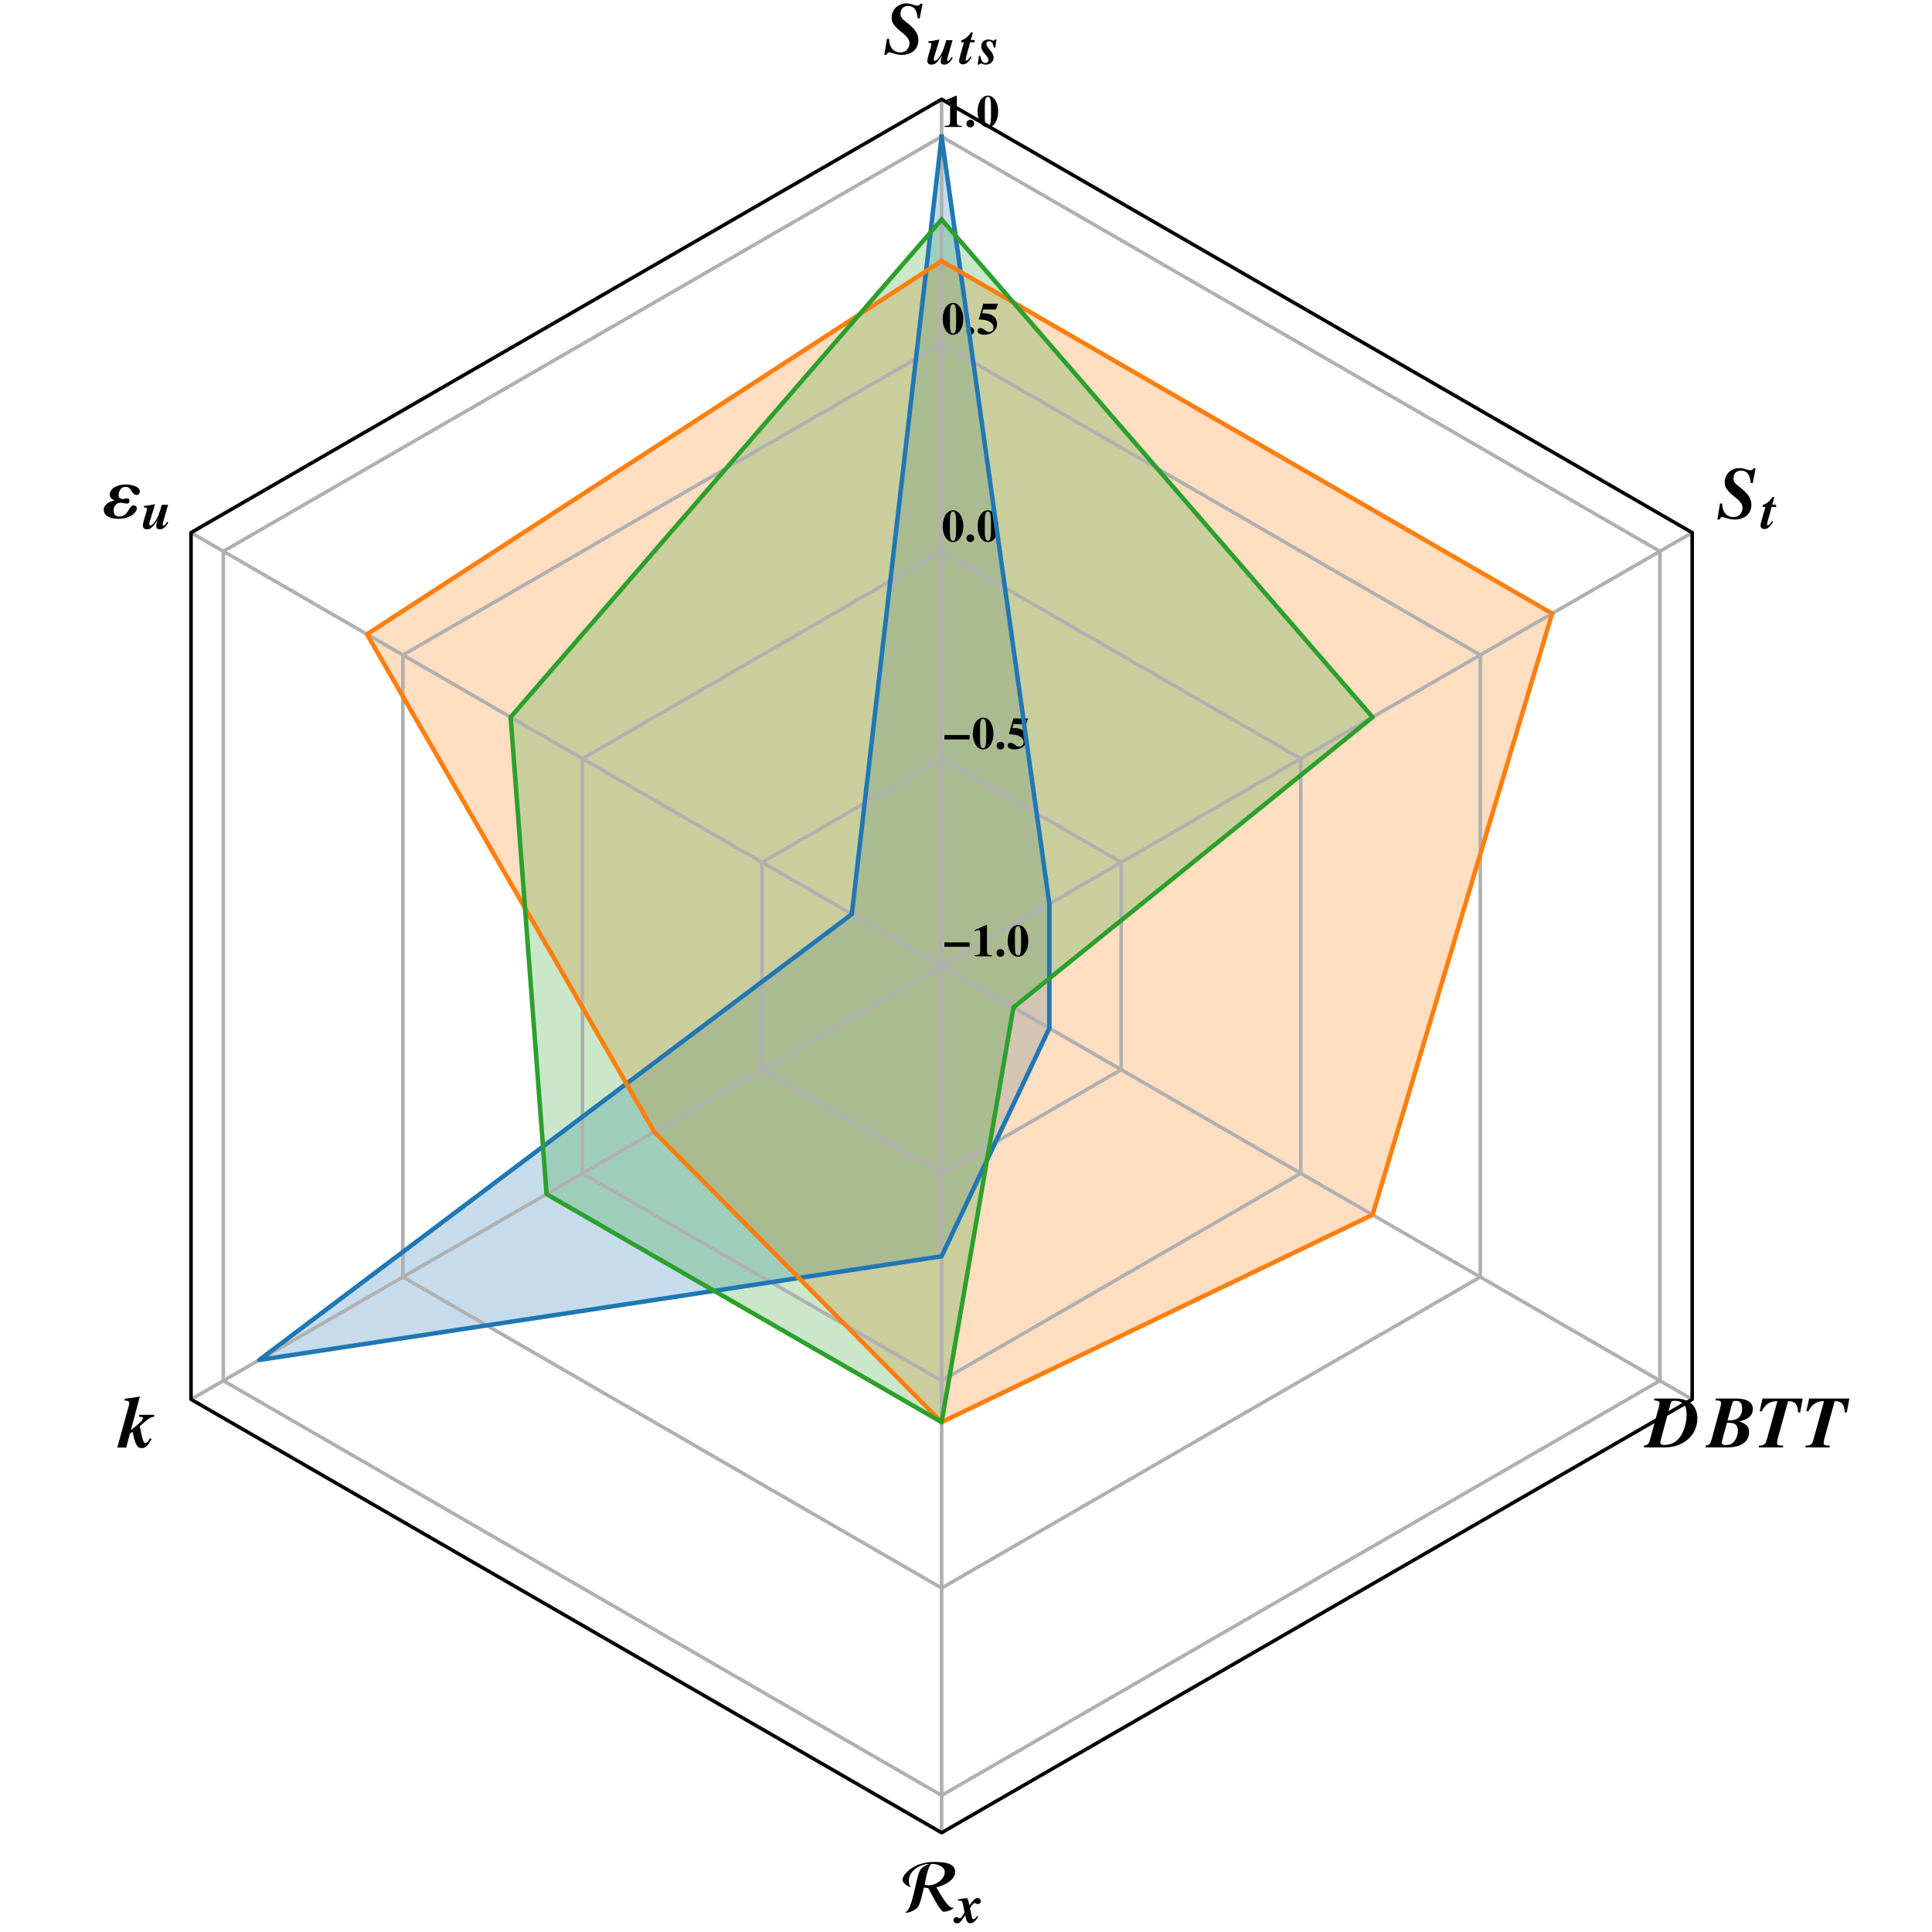 <?xml version="1.0" encoding="utf-8" standalone="no"?>
<!DOCTYPE svg PUBLIC "-//W3C//DTD SVG 1.1//EN"
  "http://www.w3.org/Graphics/SVG/1.1/DTD/svg11.dtd">
<svg xmlns:xlink="http://www.w3.org/1999/xlink" width="432pt" height="432pt" viewBox="0 0 432 432" xmlns="http://www.w3.org/2000/svg" version="1.1">
 <defs>
  <style type="text/css">*{stroke-linejoin: round; stroke-linecap: butt}</style>
 </defs>
 <g id="figure_1">
  <g id="patch_1">
   <path d="M 0 432 
L 432 432 
L 432 0 
L 0 0 
z
" style="fill: #ffffff"/>
  </g>
  <g id="axes_1">
   <g id="patch_2">
    <path d="M 210.545 22.201 
L 42.71 119.1 
L 42.71 312.9 
L 210.545 409.799 
L 378.38 312.9 
L 378.38 119.1 
z
" style="fill: #ffffff"/>
   </g>
   <g id="patch_3">
    <path d="M 210.545 30.546 
L 190.469 204.409 
L 57.968 304.09 
L 210.545 280.909 
L 234.636 229.909 
L 234.636 202.091 
z
" clip-path="url(#p052d633592)" style="fill: #1f77b4; opacity: 0.25"/>
   </g>
   <g id="patch_4">
    <path d="M 210.545 58.364 
L 82.059 141.819 
L 146.302 253.091 
L 210.545 317.999 
L 306.909 271.636 
L 347.061 137.182 
z
" clip-path="url(#p052d633592)" style="fill: #ff7f0e; opacity: 0.25"/>
   </g>
   <g id="patch_5">
    <path d="M 210.545 49.092 
L 114.18 160.364 
L 122.211 267 
L 210.545 317.999 
L 226.605 225.273 
L 306.909 160.364 
z
" clip-path="url(#p052d633592)" style="fill: #2ca02c; opacity: 0.25"/>
   </g>
   <g id="matplotlib.axis_1">
    <g id="xtick_1">
     <g id="line2d_1">
      <path d="M 210.545 216 
L 210.545 183.7 
L 210.545 151.4 
L 210.545 119.1 
L 210.545 86.801 
L 210.545 54.501 
L 210.545 22.201 
" clip-path="url(#p052d633592)" style="fill: none; stroke: #b0b0b0; stroke-width: 0.8; stroke-linecap: square"/>
     </g>
     <g id="text_1">
      <!-- $S_{uts}$ -->
      <g transform="translate(197.708 11.943) scale(0.16 -0.16)">
       <defs>
        <path id="NewTXBMI-59" d="M 2995 1175 
C 2995 1734 2707 2157 1920 2754 
C 1523 3056 1427 3197 1427 3486 
C 1427 3903 1683 4160 2093 4160 
C 2605 4160 2854 3843 2938 3086 
L 3110 3060 
L 3366 4358 
L 3174 4358 
C 3117 4243 3027 4192 2893 4192 
C 2829 4192 2733 4211 2566 4262 
C 2298 4352 2125 4384 1939 4384 
C 1210 4384 653 3844 653 3138 
C 653 2966 685 2824 736 2715 
C 877 2445 1133 2163 1498 1880 
C 2003 1495 2221 1200 2221 898 
C 2221 757 2176 597 2099 462 
C 1952 211 1734 89 1414 89 
C 1082 89 800 241 634 501 
C 506 697 454 893 429 1280 
L 243 1280 
L 13 -128 
L 205 -128 
C 282 51 326 89 448 89 
C 512 89 595 71 742 20 
C 1056 -84 1274 -128 1530 -128 
C 2426 -128 2995 379 2995 1175 
z
" transform="scale(0.016)"/>
        <path id="NewTXBMI-75" d="M 3149 757 
L 3014 840 
C 2790 499 2662 372 2554 372 
C 2502 372 2464 416 2464 481 
C 2464 558 2534 866 2624 1156 
L 3123 2880 
L 2368 2880 
C 2010 1638 1830 1214 1459 751 
C 1261 507 1120 397 992 397 
C 902 397 858 448 858 558 
C 858 654 864 693 954 983 
L 1555 2963 
C 1517 2954 1472 2947 1376 2923 
C 902 2818 525 2752 218 2752 
L 218 2560 
C 512 2560 576 2528 576 2401 
C 576 2299 544 2121 486 1937 
L 230 1092 
C 141 775 96 565 96 406 
C 96 95 256 -64 576 -64 
C 1005 -64 1197 102 1856 1017 
C 1741 667 1702 502 1702 318 
C 1702 57 1837 -64 2118 -64 
C 2502 -64 2816 191 3149 757 
z
" transform="scale(0.016)"/>
        <path id="NewTXBMI-74" d="M 1440 837 
L 1299 926 
C 1082 588 915 415 813 415 
C 762 415 710 460 710 511 
C 710 632 826 1073 1056 1864 
L 1267 2624 
L 1798 2624 
L 1798 2893 
L 1338 2893 
L 1587 3808 
L 1363 3808 
C 1018 3303 698 3037 192 2848 
L 192 2624 
L 518 2624 
L 83 1105 
C -13 773 -70 499 -70 383 
C -70 135 109 -32 378 -32 
C 762 -32 1018 180 1440 837 
z
" transform="scale(0.016)"/>
        <path id="NewTXBMI-73" d="M 1786 777 
C 1786 1064 1626 1375 1267 1789 
C 1018 2076 909 2267 909 2414 
C 909 2618 1043 2752 1248 2752 
C 1542 2752 1709 2522 1811 1994 
L 1984 1981 
L 2131 2956 
L 1946 2956 
C 1875 2835 1856 2822 1760 2822 
C 1696 2822 1645 2834 1530 2877 
C 1370 2938 1286 2956 1158 2956 
C 640 2956 301 2644 301 2155 
C 301 1812 390 1634 813 1132 
C 1056 846 1171 629 1171 471 
C 1171 280 1011 128 806 128 
C 480 128 275 408 192 975 
L 19 994 
L -122 -64 
L 51 -64 
C 77 13 154 64 237 64 
C 282 64 352 45 435 13 
C 589 -39 704 -64 838 -64 
C 1382 -64 1786 299 1786 777 
z
" transform="scale(0.016)"/>
       </defs>
       <use xlink:href="#NewTXBMI-59" transform="scale(0.996)"/>
       <use xlink:href="#NewTXBMI-75" transform="translate(59.219 -14.944) scale(0.727)"/>
       <use xlink:href="#NewTXBMI-74" transform="translate(105.473 -14.944) scale(0.727)"/>
       <use xlink:href="#NewTXBMI-73" transform="translate(132.164 -14.944) scale(0.727)"/>
      </g>
     </g>
    </g>
    <g id="xtick_2">
     <g id="line2d_2">
      <path d="M 210.545 216 
L 182.572 199.85 
L 154.6 183.7 
L 126.627 167.55 
L 98.655 151.4 
L 70.682 135.25 
L 42.71 119.1 
" clip-path="url(#p052d633592)" style="fill: none; stroke: #b0b0b0; stroke-width: 0.8; stroke-linecap: square"/>
     </g>
     <g id="text_2">
      <!-- $\varepsilon_u$ -->
      <g transform="translate(22.924 115.842) scale(0.16 -0.16)">
       <defs>
        <path id="NewTXBMI-39" d="M 3264 2330 
C 3264 2829 2394 2944 2022 2944 
C 1491 2944 634 2715 634 2040 
C 634 1759 851 1628 1088 1543 
C 659 1485 109 1219 109 724 
C 109 70 896 -64 1402 -64 
C 1907 -64 2515 86 2854 495 
C 2938 592 3008 715 3008 844 
C 3008 1000 2874 1117 2726 1117 
C 2298 1117 2291 135 1472 135 
C 1114 135 973 338 973 673 
C 973 1021 1197 1344 1574 1344 
C 1760 1344 1939 1274 2131 1274 
C 2298 1274 2362 1370 2362 1530 
C 2362 1677 2272 1728 2138 1728 
C 2029 1728 1926 1671 1818 1671 
C 1632 1671 1414 1730 1414 1961 
C 1414 2337 1587 2739 2010 2739 
C 2618 2739 2496 2029 2976 2029 
C 3174 2029 3264 2138 3264 2330 
z
" transform="scale(0.016)"/>
       </defs>
       <use xlink:href="#NewTXBMI-39" transform="scale(0.996)"/>
       <use xlink:href="#NewTXBMI-75" transform="translate(55.334 -14.944) scale(0.727)"/>
      </g>
     </g>
    </g>
    <g id="xtick_3">
     <g id="line2d_3">
      <path d="M 210.545 216 
L 182.572 232.15 
L 154.6 248.3 
L 126.627 264.45 
L 98.655 280.6 
L 70.682 296.75 
L 42.71 312.9 
" clip-path="url(#p052d633592)" style="fill: none; stroke: #b0b0b0; stroke-width: 0.8; stroke-linecap: square"/>
     </g>
     <g id="text_3">
      <!-- $k$ -->
      <g transform="translate(26.6 323.641) scale(0.16 -0.16)">
       <defs>
        <path id="NewTXBMI-6b" d="M 2861 728 
L 2720 799 
C 2547 493 2445 390 2323 390 
C 2144 390 2074 613 1824 1858 
L 2227 2209 
C 2662 2578 2797 2655 3091 2694 
L 3091 2855 
L 1766 2855 
L 1766 2688 
C 2016 2688 2093 2656 2093 2553 
C 2093 2386 1850 2148 1043 1513 
L 1830 4461 
C 1338 4371 998 4320 499 4269 
L 499 4096 
L 634 4096 
C 819 4096 902 4026 902 3879 
C 902 3815 890 3751 851 3611 
L -147 -13 
L 634 -13 
L 954 1187 
L 1203 1360 
C 1408 274 1594 -64 1990 -64 
C 2310 -64 2541 141 2861 728 
z
" transform="scale(0.016)"/>
       </defs>
       <use xlink:href="#NewTXBMI-6b" transform="scale(0.996)"/>
      </g>
     </g>
    </g>
    <g id="xtick_4">
     <g id="line2d_4">
      <path d="M 210.545 216 
L 210.545 248.3 
L 210.545 280.6 
L 210.545 312.9 
L 210.545 345.199 
L 210.545 377.499 
L 210.545 409.799 
" clip-path="url(#p052d633592)" style="fill: none; stroke: #b0b0b0; stroke-width: 0.8; stroke-linecap: square"/>
     </g>
     <g id="text_4">
      <!-- $\mathcal{R}_x$ -->
      <g transform="translate(201.526 427.541) scale(0.16 -0.16)">
       <defs>
        <path id="txbsys-52" d="M 4730 3516 
C 4730 4396 3482 4396 2854 4396 
C 2387 4396 1914 4314 1478 4144 
C 973 3944 109 3378 109 2774 
C 109 2598 627 2189 800 2189 
C 813 2189 826 2195 832 2195 
C 678 2348 666 2559 666 2757 
C 666 3630 1683 4224 2470 4224 
C 2176 4109 1862 3974 1677 3706 
C 1280 3141 986 -9 314 -9 
C 358 -43 410 -54 467 -54 
C 749 -54 1242 197 1427 403 
C 1670 680 1888 1757 1984 2157 
C 2099 2131 2214 2112 2336 2112 
C 2355 2112 2400 2034 2413 2015 
C 2586 1706 3424 29 3706 29 
C 3968 29 4506 171 4627 430 
C 4582 397 4531 378 4480 378 
C 4064 378 3283 1815 3078 2176 
C 3686 2299 4730 2778 4730 3516 
z
M 3814 3506 
C 3814 2857 3002 2343 2406 2343 
C 2285 2343 2163 2368 2048 2420 
C 2106 2700 2374 4224 2682 4224 
C 3104 4224 3814 4027 3814 3506 
z
" transform="scale(0.016)"/>
        <path id="NewTXBMI-78" d="M 2694 717 
L 2560 806 
C 2310 486 2246 429 2131 429 
C 2010 429 1946 518 1894 767 
L 1690 1762 
C 1709 1788 1715 1801 1747 1845 
C 1978 2216 2131 2368 2278 2368 
C 2317 2368 2362 2349 2438 2311 
C 2528 2253 2573 2240 2643 2240 
C 2835 2240 3002 2394 3002 2579 
C 3002 2784 2829 2970 2630 2970 
C 2330 2970 2125 2797 1619 2087 
C 1504 2631 1453 2791 1331 2970 
L 262 2816 
L 262 2643 
C 384 2656 429 2656 486 2656 
C 691 2656 781 2541 845 2228 
L 1037 1246 
L 755 799 
C 627 589 563 537 448 537 
C 410 537 378 550 314 589 
C 211 646 141 672 58 672 
C -141 672 -294 518 -294 313 
C -294 89 -128 -64 115 -64 
C 435 -64 576 64 954 677 
L 1107 927 
C 1248 192 1408 -64 1728 -64 
C 2035 -64 2304 153 2694 717 
z
" transform="scale(0.016)"/>
       </defs>
       <use xlink:href="#txbsys-52" transform="scale(0.996)"/>
       <use xlink:href="#NewTXBMI-78" transform="translate(76.374 -14.944) scale(0.727)"/>
      </g>
     </g>
    </g>
    <g id="xtick_5">
     <g id="line2d_5">
      <path d="M 210.545 216 
L 238.517 232.15 
L 266.49 248.3 
L 294.462 264.45 
L 322.435 280.6 
L 350.407 296.75 
L 378.38 312.9 
" clip-path="url(#p052d633592)" style="fill: none; stroke: #b0b0b0; stroke-width: 0.8; stroke-linecap: square"/>
     </g>
     <g id="text_5">
      <!-- $DBTT$ -->
      <g transform="translate(368.355 323.641) scale(0.16 -0.16)">
       <defs>
        <path id="NewTXBMI-4a" d="M 4384 2538 
C 4384 3634 3667 4288 2458 4288 
L 602 4288 
L 602 4128 
L 800 4096 
C 1005 4070 1069 4012 1069 3859 
C 1069 3794 1050 3691 992 3480 
L 218 622 
C 122 294 13 198 -294 160 
L -294 0 
L 1536 0 
C 3174 0 4384 1077 4384 2538 
z
M 3443 2929 
C 3443 2217 3238 1468 2906 974 
C 2554 461 2099 218 1478 218 
C 1235 218 1133 282 1133 435 
C 1133 512 1152 609 1210 782 
L 1216 807 
L 2035 3846 
C 2080 4025 2176 4089 2387 4089 
C 3098 4089 3443 3711 3443 2929 
z
" transform="scale(0.016)"/>
        <path id="NewTXBMI-48" d="M 3661 1321 
C 3661 1823 3437 2066 2784 2278 
C 3270 2400 3469 2489 3693 2675 
C 3885 2835 3994 3091 3994 3353 
C 3994 3968 3475 4288 2483 4288 
L 742 4288 
L 742 4121 
C 979 4121 1037 4108 1114 4063 
C 1165 4031 1210 3947 1210 3870 
C 1210 3806 1184 3665 1139 3504 
L 358 622 
C 256 294 154 198 -154 160 
L -154 0 
L 1773 0 
C 2944 0 3661 500 3661 1321 
z
M 2682 1474 
C 2682 1094 2534 694 2304 463 
C 2131 289 1914 205 1632 205 
C 1382 205 1267 269 1267 416 
C 1267 467 1274 512 1299 602 
L 1722 2163 
C 2138 2163 2323 2125 2458 2022 
C 2605 1905 2682 1712 2682 1474 
z
M 3053 3431 
C 3053 3020 2918 2710 2662 2542 
C 2464 2413 2246 2368 1773 2368 
L 2163 3802 
C 2227 4032 2291 4083 2496 4083 
C 2867 4083 3053 3863 3053 3431 
z
" transform="scale(0.016)"/>
        <path id="NewTXBMI-5a" d="M 3930 3057 
L 4160 4288 
L 634 4288 
L 390 3192 
L 550 3147 
C 883 3792 1286 4057 1939 4057 
L 992 621 
C 902 288 736 160 410 160 
L 320 160 
L 320 0 
L 2438 0 
L 2438 160 
C 1984 160 1907 199 1907 404 
C 1907 501 1933 629 1978 803 
L 2874 4057 
C 3475 4057 3725 3781 3757 3070 
L 3930 3057 
z
" transform="scale(0.016)"/>
       </defs>
       <use xlink:href="#NewTXBMI-4a" transform="scale(0.996)"/>
       <use xlink:href="#NewTXBMI-48" transform="translate(83.786 0) scale(0.996)"/>
       <use xlink:href="#NewTXBMI-5a" transform="translate(150.834 0) scale(0.996)"/>
       <use xlink:href="#NewTXBMI-5a" transform="translate(215.99 0) scale(0.996)"/>
      </g>
     </g>
    </g>
    <g id="xtick_6">
     <g id="line2d_6">
      <path d="M 210.545 216 
L 238.517 199.85 
L 266.49 183.7 
L 294.462 167.55 
L 322.435 151.4 
L 350.407 135.25 
L 378.38 119.1 
" clip-path="url(#p052d633592)" style="fill: none; stroke: #b0b0b0; stroke-width: 0.8; stroke-linecap: square"/>
     </g>
     <g id="text_6">
      <!-- $S_{t}$ -->
      <g transform="translate(383.98 115.842) scale(0.16 -0.16)">
       <use xlink:href="#NewTXBMI-59" transform="scale(0.996)"/>
       <use xlink:href="#NewTXBMI-74" transform="translate(61.328 -14.944) scale(0.727)"/>
      </g>
     </g>
    </g>
   </g>
   <g id="matplotlib.axis_2">
    <g id="ytick_1">
     <g id="line2d_7">
      <path d="M 210.545 216 
L 210.545 216 
L 210.545 216 
L 210.545 216 
L 210.545 216 
L 210.545 216 
L 210.545 216 
" clip-path="url(#p052d633592)" style="fill: none; stroke: #b0b0b0; stroke-width: 0.8; stroke-linecap: square"/>
     </g>
     <g id="text_7">
      <!-- $\mathdefault{−1.0}$ -->
      <g transform="translate(210.545 213.838) scale(0.1 -0.1)">
       <defs>
        <path id="txbsys-0" d="M 3929 1341 
L 3929 1955 
L 396 1955 
L 396 1341 
L 3929 1341 
z
" transform="scale(0.016)"/>
        <path id="TeXGyreTermesX-Bold-31" d="M 2829 0 
L 2829 159 
C 2246 159 2138 255 2138 746 
L 2138 4384 
L 2029 4384 
L 416 3686 
L 416 3521 
C 474 3540 525 3559 544 3572 
C 717 3635 877 3680 960 3680 
C 1120 3680 1190 3540 1190 3241 
L 1190 790 
C 1190 267 1062 159 429 159 
L 429 0 
L 2829 0 
z
" transform="scale(0.016)"/>
        <path id="NewTXBMI-93" d="M 1344 473 
C 1344 768 1101 1017 800 1017 
C 493 1017 262 761 262 473 
C 262 173 493 -64 800 -64 
C 1101 -64 1344 166 1344 473 
z
" transform="scale(0.016)"/>
        <path id="TeXGyreTermesX-Bold-30" d="M 3046 2166 
C 3046 3440 2426 4403 1600 4403 
C 1184 4403 762 4123 499 3664 
C 294 3313 154 2714 154 2185 
C 154 873 755 -64 1606 -64 
C 2432 -64 3046 886 3046 2166 
z
M 2035 1434 
C 2035 1058 1984 561 1926 389 
C 1856 203 1754 114 1606 114 
C 1286 114 1165 491 1165 1434 
L 1165 2892 
C 1165 3855 1286 4224 1594 4224 
C 1907 4224 2035 3829 2035 2892 
L 2035 1434 
z
" transform="scale(0.016)"/>
       </defs>
       <use xlink:href="#txbsys-0" transform="scale(0.996)"/>
       <use xlink:href="#TeXGyreTermesX-Bold-31" transform="translate(67.347 0) scale(0.996)"/>
       <use xlink:href="#NewTXBMI-93" transform="translate(118.755 0) scale(0.996)"/>
       <use xlink:href="#TeXGyreTermesX-Bold-30" transform="translate(145.355 0) scale(0.996)"/>
      </g>
     </g>
    </g>
    <g id="ytick_2">
     <g id="line2d_8">
      <path d="M 210.545 169.637 
L 170.393 192.818 
L 170.393 239.182 
L 210.545 262.363 
L 250.697 239.182 
L 250.697 192.818 
L 210.545 169.637 
" clip-path="url(#p052d633592)" style="fill: none; stroke: #b0b0b0; stroke-width: 0.8; stroke-linecap: square"/>
     </g>
     <g id="text_8">
      <!-- $\mathdefault{−0.5}$ -->
      <g transform="translate(210.545 167.475) scale(0.1 -0.1)">
       <defs>
        <path id="TeXGyreTermesX-Bold-35" d="M 3008 4288 
L 947 4288 
L 326 2093 
C 934 2049 1197 2010 1478 1921 
C 2048 1743 2387 1381 2387 960 
C 2387 604 2106 324 1747 324 
C 1600 324 1427 400 1171 591 
C 896 795 704 877 538 877 
C 307 877 141 718 141 496 
C 141 159 512 -64 1082 -64 
C 2138 -64 2886 575 2886 1476 
C 2886 2140 2477 2652 1779 2850 
C 1536 2920 1338 2946 813 2946 
L 954 3481 
L 2733 3481 
L 3008 4288 
z
" transform="scale(0.016)"/>
       </defs>
       <use xlink:href="#txbsys-0" transform="scale(0.996)"/>
       <use xlink:href="#TeXGyreTermesX-Bold-30" transform="translate(67.347 0) scale(0.996)"/>
       <use xlink:href="#NewTXBMI-93" transform="translate(118.755 0) scale(0.996)"/>
       <use xlink:href="#TeXGyreTermesX-Bold-35" transform="translate(145.355 0) scale(0.996)"/>
      </g>
     </g>
    </g>
    <g id="ytick_3">
     <g id="line2d_9">
      <path d="M 210.545 123.273 
L 130.241 169.637 
L 130.241 262.363 
L 210.545 308.727 
L 290.848 262.363 
L 290.848 169.637 
L 210.545 123.273 
" clip-path="url(#p052d633592)" style="fill: none; stroke: #b0b0b0; stroke-width: 0.8; stroke-linecap: square"/>
     </g>
     <g id="text_9">
      <!-- $\mathdefault{0.0}$ -->
      <g transform="translate(210.545 121.111) scale(0.1 -0.1)">
       <use xlink:href="#TeXGyreTermesX-Bold-30" transform="scale(0.996)"/>
       <use xlink:href="#NewTXBMI-93" transform="translate(51.407 0) scale(0.996)"/>
       <use xlink:href="#TeXGyreTermesX-Bold-30" transform="translate(78.007 0) scale(0.996)"/>
      </g>
     </g>
    </g>
    <g id="ytick_4">
     <g id="line2d_10">
      <path d="M 210.545 76.91 
L 90.089 146.455 
L 90.089 285.545 
L 210.545 355.09 
L 331 285.545 
L 331 146.455 
L 210.545 76.91 
" clip-path="url(#p052d633592)" style="fill: none; stroke: #b0b0b0; stroke-width: 0.8; stroke-linecap: square"/>
     </g>
     <g id="text_10">
      <!-- $\mathdefault{0.5}$ -->
      <g transform="translate(210.545 74.748) scale(0.1 -0.1)">
       <use xlink:href="#TeXGyreTermesX-Bold-30" transform="scale(0.996)"/>
       <use xlink:href="#NewTXBMI-93" transform="translate(51.407 0) scale(0.996)"/>
       <use xlink:href="#TeXGyreTermesX-Bold-35" transform="translate(78.007 0) scale(0.996)"/>
      </g>
     </g>
    </g>
    <g id="ytick_5">
     <g id="line2d_11">
      <path d="M 210.545 30.546 
L 49.937 123.273 
L 49.937 308.727 
L 210.545 401.454 
L 371.152 308.727 
L 371.152 123.273 
L 210.545 30.546 
" clip-path="url(#p052d633592)" style="fill: none; stroke: #b0b0b0; stroke-width: 0.8; stroke-linecap: square"/>
     </g>
     <g id="text_11">
      <!-- $\mathdefault{1.0}$ -->
      <g transform="translate(210.545 28.385) scale(0.1 -0.1)">
       <use xlink:href="#TeXGyreTermesX-Bold-31" transform="scale(0.996)"/>
       <use xlink:href="#NewTXBMI-93" transform="translate(51.407 0) scale(0.996)"/>
       <use xlink:href="#TeXGyreTermesX-Bold-30" transform="translate(78.007 0) scale(0.996)"/>
      </g>
     </g>
    </g>
   </g>
   <g id="line2d_12">
    <path d="M 210.545 30.546 
L 190.469 204.409 
L 57.968 304.09 
L 210.545 280.909 
L 234.636 229.909 
L 234.636 202.091 
L 210.545 30.546 
" clip-path="url(#p052d633592)" style="fill: none; stroke: #1f77b4; stroke-linecap: square"/>
   </g>
   <g id="line2d_13">
    <path d="M 210.545 58.364 
L 82.059 141.819 
L 146.302 253.091 
L 210.545 317.999 
L 306.909 271.636 
L 347.061 137.182 
L 210.545 58.364 
" clip-path="url(#p052d633592)" style="fill: none; stroke: #ff7f0e; stroke-linecap: square"/>
   </g>
   <g id="line2d_14">
    <path d="M 210.545 49.092 
L 114.18 160.364 
L 122.211 267 
L 210.545 317.999 
L 226.605 225.273 
L 306.909 160.364 
L 210.545 49.092 
" clip-path="url(#p052d633592)" style="fill: none; stroke: #2ca02c; stroke-linecap: square"/>
   </g>
   <g id="patch_6">
    <path d="M 210.545 22.201 
L 42.71 119.1 
L 42.71 312.9 
L 210.545 409.799 
L 378.38 312.9 
L 378.38 119.1 
L 210.545 22.201 
z
" style="fill: none; stroke: #000000; stroke-width: 0.8; stroke-linejoin: miter; stroke-linecap: square"/>
   </g>
  </g>
 </g>
 <defs>
  <clipPath id="p052d633592">
   <path d="M 210.545 22.201 
L 42.71 119.1 
L 42.71 312.9 
L 210.545 409.799 
L 378.38 312.9 
L 378.38 119.1 
z
"/>
  </clipPath>
 </defs>
</svg>
